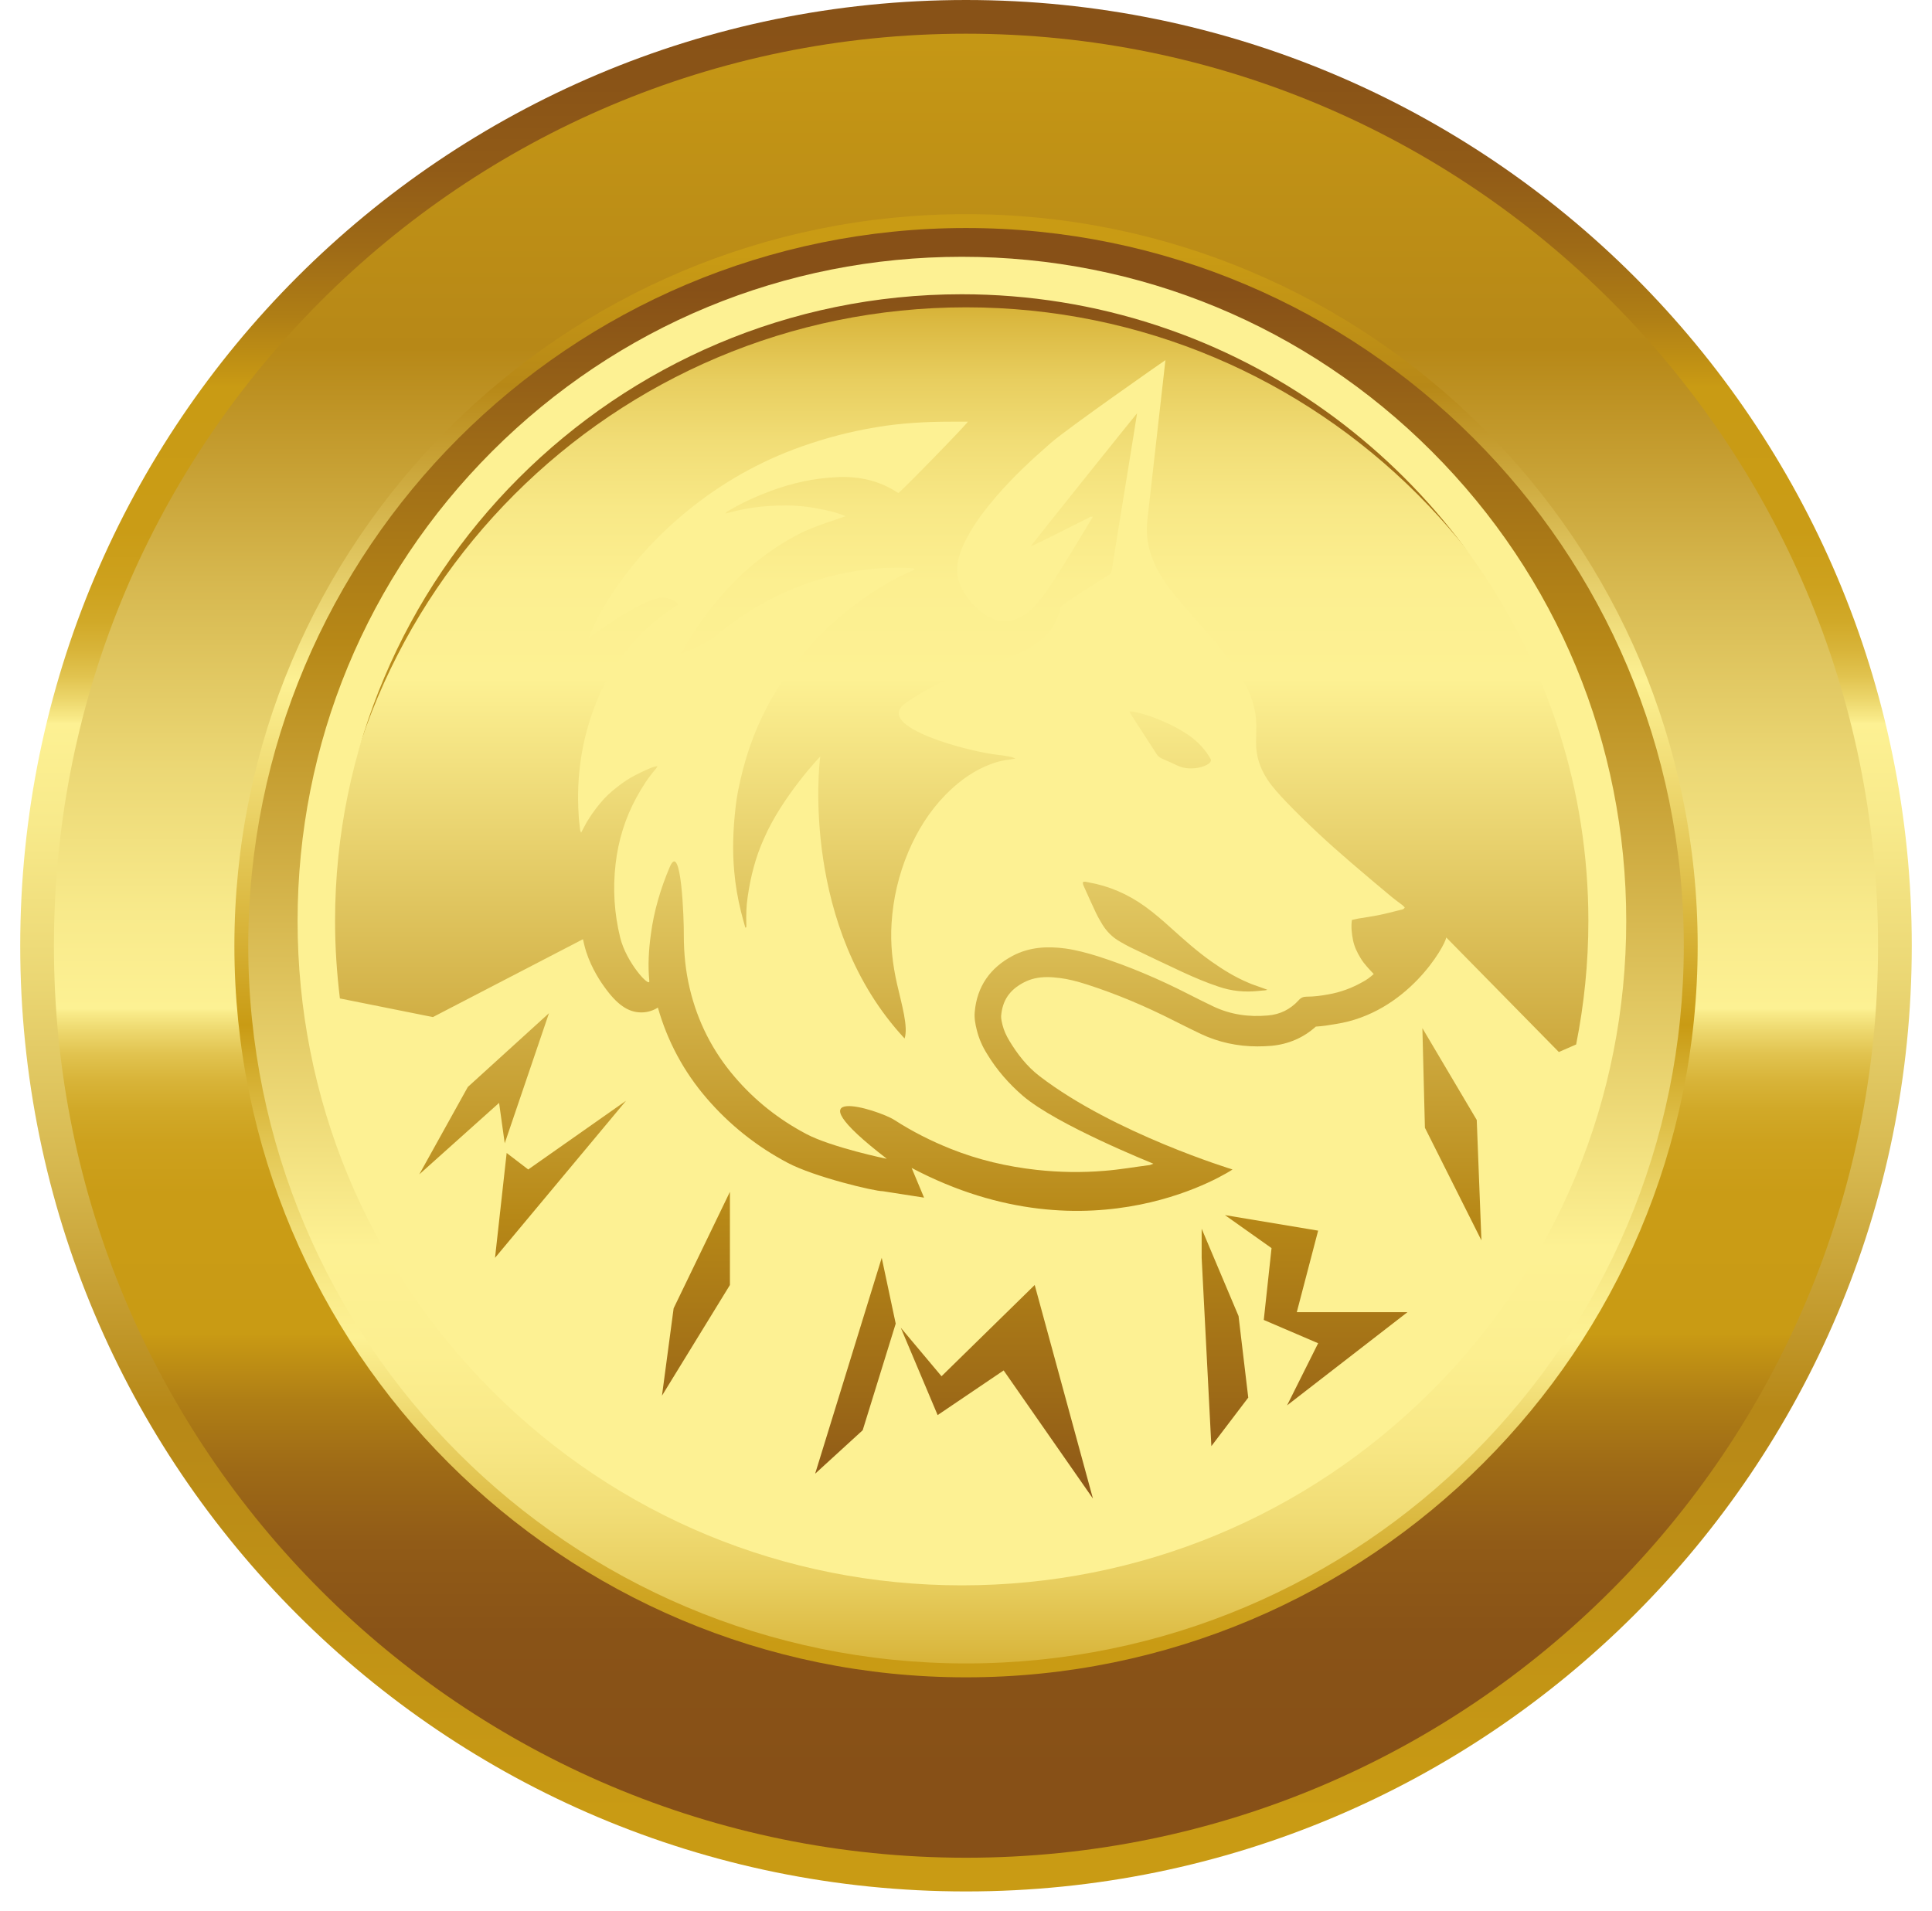 <svg width="94" height="93" viewBox="0 0 94 93" fill="none" xmlns="http://www.w3.org/2000/svg">
<path d="M47 92.033C72.414 92.033 93.016 71.43 93.016 46.016C93.016 20.602 72.414 0 47 0C21.586 0 0.984 20.602 0.984 46.016C0.984 71.43 21.586 92.033 47 92.033Z" fill="url(#paint0_linear_3_14379)"/>
<path d="M46.999 90.393C71.508 90.393 91.376 70.525 91.376 46.017C91.376 21.508 71.508 1.64 46.999 1.64C22.491 1.64 2.623 21.508 2.623 46.017C2.623 70.525 22.491 90.393 46.999 90.393Z" fill="url(#paint1_linear_3_14379)"/>
<path d="M47.002 81.615C66.662 81.615 82.599 65.677 82.599 46.017C82.599 26.358 66.662 10.42 47.002 10.42C27.342 10.42 11.404 26.358 11.404 46.017C11.404 65.677 27.342 81.615 47.002 81.615Z" fill="url(#paint2_linear_3_14379)"/>
<path d="M47.001 80.939C66.288 80.939 81.924 65.304 81.924 46.017C81.924 26.73 66.288 11.095 47.001 11.095C27.714 11.095 12.079 26.73 12.079 46.017C12.079 65.304 27.714 80.939 47.001 80.939Z" fill="url(#paint3_linear_3_14379)"/>
<path d="M47.002 77.081C64.158 77.081 78.066 63.173 78.066 46.017C78.066 28.861 64.158 14.954 47.002 14.954C29.846 14.954 15.939 28.861 15.939 46.017C15.939 63.173 29.846 77.081 47.002 77.081Z" fill="url(#paint4_linear_3_14379)"/>
<g filter="url(#filter0_d_3_14379)">
<path d="M32.59 43.178C32.142 44.232 31.816 45.324 31.667 46.463C31.564 47.209 31.518 47.965 31.592 48.73C31.63 49.094 30.473 47.844 30.175 46.621C29.886 45.445 29.811 44.251 29.951 43.038C30.082 41.89 30.417 40.807 30.968 39.8C31.238 39.305 31.536 38.838 31.909 38.409C31.937 38.381 31.956 38.334 31.993 38.279C31.779 38.297 31.611 38.391 31.452 38.456C31.285 38.531 31.117 38.614 30.949 38.699C30.781 38.782 30.622 38.876 30.464 38.978C30.305 39.081 30.156 39.193 30.017 39.305C29.867 39.417 29.727 39.538 29.587 39.669C29.448 39.8 29.326 39.93 29.205 40.08C29.084 40.22 28.972 40.369 28.86 40.528C28.748 40.677 28.655 40.836 28.552 40.994C28.459 41.153 28.385 41.321 28.273 41.517C28.245 41.442 28.226 41.414 28.226 41.386C28.198 41.125 28.161 40.873 28.152 40.611C28.04 38.81 28.291 37.056 28.935 35.367C29.429 34.06 30.166 32.903 31.145 31.895C31.686 31.336 32.292 30.86 32.954 30.449C33.112 30.346 32.543 30.011 32.077 30.095C31.033 30.272 28.72 31.98 28.627 32.073C28.646 31.98 28.935 31.326 29.093 31.037C29.625 30.057 30.259 29.143 30.977 28.284C31.713 27.407 32.525 26.614 33.41 25.886C35.089 24.514 36.935 23.459 38.986 22.732C40.171 22.312 41.383 21.994 42.623 21.789C43.835 21.584 45.066 21.518 46.297 21.518C46.567 21.518 46.828 21.518 47.089 21.518C47.108 21.575 43.751 25.018 43.705 24.99C42.809 24.393 41.821 24.169 40.758 24.215C39.639 24.262 38.558 24.495 37.504 24.887C36.795 25.149 36.105 25.466 35.453 25.849C35.415 25.867 35.378 25.895 35.341 25.923C35.331 25.933 35.322 25.951 35.294 25.988C35.63 25.904 35.937 25.82 36.264 25.765C36.59 25.699 36.916 25.662 37.243 25.634C37.569 25.606 37.905 25.596 38.231 25.596C38.548 25.596 38.875 25.615 39.192 25.652C39.518 25.69 39.844 25.755 40.161 25.82C40.478 25.886 40.795 25.97 41.15 26.119C41.038 26.157 39.639 26.604 39.014 26.912C38.222 27.304 37.485 27.79 36.795 28.34C36.096 28.9 35.471 29.535 34.902 30.216C34.212 31.028 33.634 31.914 33.112 32.838C33.308 32.67 34.026 32.605 35.098 31.728C36.133 30.878 37.28 30.197 38.52 29.675C39.686 29.189 40.898 28.863 42.148 28.713C42.903 28.62 43.658 28.601 44.413 28.648C44.441 28.648 44.46 28.657 44.488 28.667C44.497 28.732 44.451 28.741 44.413 28.76C43.565 29.115 42.782 29.581 42.026 30.113C41.056 30.794 40.161 31.578 39.378 32.465C38.865 33.043 38.38 33.65 37.961 34.303C37.14 35.572 36.544 36.935 36.161 38.391C35.993 39.044 35.844 39.706 35.779 40.378C35.667 41.386 35.63 42.385 35.723 43.392C35.779 44.055 35.891 44.699 36.049 45.343C36.115 45.613 36.189 45.875 36.264 46.136C36.338 46.127 36.301 46.08 36.31 46.061C36.32 46.024 36.31 45.987 36.31 45.959C36.301 45.52 36.31 45.081 36.376 44.652C36.516 43.663 36.758 42.711 37.168 41.806C38.045 39.772 39.919 37.784 39.91 37.812C39.844 38.194 38.977 46.117 44.012 51.53C44.199 50.97 43.873 49.878 43.649 48.898C43.425 47.918 43.313 46.938 43.378 45.931C43.453 44.727 43.723 43.57 44.19 42.459C44.628 41.423 45.215 40.481 45.998 39.678C46.558 39.109 47.183 38.624 47.919 38.297C48.292 38.129 48.684 38.008 49.094 37.961C49.178 37.952 49.402 37.915 49.402 37.915C49.402 37.915 49.281 37.849 49.243 37.84C49.029 37.803 48.824 37.756 48.609 37.737C47.192 37.597 42.455 36.356 44.05 35.218C44.73 34.732 45.467 34.34 46.241 34.005C47.089 33.641 47.975 33.37 48.852 33.071C49.364 32.894 49.868 32.689 50.325 32.381C50.8 32.063 51.183 31.653 51.416 31.13C51.5 30.934 51.556 30.729 51.612 30.524C51.64 30.421 53.831 29.049 53.943 28.984C54.036 28.928 54.083 28.853 54.092 28.751C54.148 28.349 55.323 21.173 55.323 21.108C55.267 21.164 50.26 27.407 50.157 27.575C50.185 27.612 52.656 26.343 53.057 26.147C53.085 26.138 53.122 26.147 53.169 26.147C53.141 26.203 51.229 29.395 50.847 29.87C50.698 30.057 50.549 30.244 50.39 30.43C50.213 30.645 49.999 30.822 49.766 30.962C49.15 31.336 48.544 31.308 47.956 30.925C47.453 30.598 47.071 30.151 46.791 29.628C46.567 29.189 46.521 28.732 46.623 28.247C46.735 27.743 46.968 27.295 47.22 26.856C47.584 26.24 48.022 25.68 48.488 25.139C49.299 24.197 50.204 23.357 51.136 22.545C51.975 21.817 56.638 18.56 56.703 18.523C56.703 18.579 55.845 26.063 55.817 26.371C55.724 27.323 55.985 28.191 56.47 28.993C56.721 29.413 57.02 29.805 57.337 30.178C57.738 30.645 58.139 31.112 58.549 31.569C59.043 32.12 59.519 32.689 59.948 33.286C60.321 33.809 60.666 34.35 60.88 34.956C61.039 35.395 61.123 35.852 61.123 36.319C61.123 36.59 61.113 36.851 61.113 37.121C61.104 37.775 61.3 38.362 61.654 38.913C61.924 39.324 62.26 39.678 62.596 40.033C63.593 41.069 64.656 42.049 65.757 42.991C66.409 43.551 67.072 44.111 67.734 44.661C67.883 44.783 68.041 44.895 68.2 45.016C68.256 45.053 68.302 45.109 68.349 45.156C68.302 45.24 68.228 45.259 68.162 45.268C67.799 45.361 67.435 45.455 67.072 45.529C66.745 45.595 66.409 45.641 66.074 45.697C65.981 45.716 65.887 45.735 65.775 45.763C65.729 46.099 65.766 46.425 65.831 46.752C65.897 47.069 66.037 47.358 66.204 47.629C66.372 47.909 66.605 48.142 66.838 48.394C66.661 48.553 66.484 48.684 66.288 48.786C65.775 49.075 65.225 49.281 64.638 49.383C64.284 49.449 63.938 49.495 63.575 49.495C63.416 49.495 63.295 49.542 63.183 49.673C62.782 50.111 62.279 50.363 61.691 50.41C60.768 50.494 59.882 50.373 59.034 49.971C58.624 49.775 58.213 49.57 57.812 49.365C56.386 48.637 54.922 48.012 53.402 47.526C52.889 47.368 52.376 47.228 51.845 47.153C50.959 47.032 50.083 47.078 49.271 47.508C48.18 48.086 47.537 48.992 47.425 50.233C47.397 50.541 47.453 50.839 47.528 51.129C47.63 51.539 47.798 51.922 48.022 52.276C48.488 53.051 49.085 53.732 49.766 54.32C51.434 55.748 56.041 57.586 56.115 57.623C56.031 57.651 55.985 57.679 55.938 57.689C55.202 57.782 54.474 57.913 53.738 57.969C52.637 58.062 51.528 58.043 50.428 57.922C48.992 57.763 47.602 57.437 46.269 56.905C45.308 56.522 44.385 56.056 43.518 55.496C42.735 54.992 38.213 53.583 43.145 57.381C43.173 57.4 40.441 56.821 39.229 56.177C37.886 55.468 36.721 54.544 35.742 53.396C34.669 52.146 33.942 50.709 33.56 49.103C33.355 48.245 33.271 47.386 33.271 46.509C33.28 45.744 33.149 41.881 32.59 43.178ZM52.693 43.915C52.675 43.999 52.703 44.055 52.731 44.12C52.926 44.55 53.113 44.979 53.318 45.408C53.411 45.604 53.514 45.781 53.626 45.968C53.84 46.323 54.129 46.612 54.493 46.817C54.651 46.91 54.819 47.004 54.987 47.088C55.836 47.498 56.684 47.9 57.542 48.301C58.111 48.562 58.679 48.805 59.267 49.001C59.91 49.225 60.563 49.29 61.244 49.215C61.309 49.206 61.365 49.206 61.43 49.197C61.495 49.188 61.561 49.197 61.663 49.16C61.533 49.113 61.44 49.075 61.356 49.047C61.151 48.973 60.936 48.907 60.731 48.814C60.087 48.544 59.5 48.18 58.931 47.778C58.232 47.284 57.598 46.715 56.964 46.145C56.563 45.781 56.153 45.427 55.714 45.109C54.885 44.512 53.971 44.111 52.964 43.934C52.87 43.915 52.786 43.887 52.693 43.915ZM58.903 37.933C58.642 37.467 58.288 37.093 57.85 36.785C57.3 36.403 56.694 36.123 56.069 35.89C55.752 35.778 55.425 35.675 55.09 35.619C55.052 35.61 55.015 35.619 54.95 35.619C54.987 35.684 54.996 35.722 55.024 35.759C55.444 36.403 55.854 37.047 56.274 37.691C56.349 37.812 56.451 37.877 56.582 37.933C56.824 38.036 57.057 38.139 57.29 38.251C57.98 38.596 59.062 38.222 58.903 37.933Z" fill="#FDF193"/>
<path d="M69.659 22.961C63.557 16.858 55.434 13.495 46.801 13.495C38.168 13.495 30.054 16.858 23.943 22.961C17.841 29.063 14.479 37.188 14.479 45.812C14.479 54.437 17.841 62.562 23.943 68.674C30.045 74.776 38.168 78.139 46.801 78.139C55.434 78.139 63.547 74.776 69.659 68.674C75.76 62.571 79.123 54.447 79.123 45.812C79.123 37.178 75.76 29.063 69.659 22.961ZM20.401 58.141L22.762 53.889L26.71 50.3L24.557 56.629L24.283 54.664L20.401 58.141ZM24.085 62.203L24.651 57.101L25.7 57.904L30.46 54.56L24.085 62.203ZM35.514 63.525L32.208 68.91L32.775 64.659L35.514 58.991V63.525ZM41.974 70.591L39.66 72.707L42.9 62.203L43.58 65.405L41.974 70.591ZM48.832 67.682L45.62 69.855L43.826 65.603L45.809 67.965L50.343 63.525L53.176 73.917L48.832 67.682ZM58.938 71.366L58.466 62.203V60.786L60.261 65.037L60.733 69.004L58.938 71.366ZM62.622 69.382L64.133 66.359L61.488 65.225L61.866 61.73L59.599 60.124L64.133 60.88L63.094 64.848H68.478L62.622 69.382ZM69.328 55.873L69.205 51.027L71.85 55.495L72.077 61.352L69.328 55.873ZM75.845 52.189L70.367 46.615C70.31 47.022 68.478 50.3 64.974 50.829C64.69 50.876 64.369 50.933 64.02 50.952C63.425 51.49 62.688 51.811 61.857 51.887C61.63 51.906 61.394 51.915 61.177 51.915C60.194 51.915 59.269 51.707 58.428 51.31C58.031 51.121 57.616 50.914 57.162 50.687C55.698 49.941 54.31 49.364 52.912 48.911C52.383 48.741 51.958 48.637 51.58 48.59C51.353 48.562 51.146 48.543 50.957 48.543C50.513 48.543 50.154 48.628 49.823 48.798C49.115 49.166 48.775 49.676 48.709 50.432C48.699 50.564 48.756 50.791 48.775 50.867C48.841 51.131 48.954 51.386 49.115 51.651C49.493 52.274 49.956 52.888 50.588 53.37C54.225 56.157 59.968 57.904 59.968 57.904C59.968 57.904 53.176 62.486 44.355 57.829L44.959 59.274L42.957 58.962C42.532 58.962 39.613 58.263 38.328 57.583C36.808 56.78 35.485 55.722 34.38 54.437C33.266 53.143 32.472 51.66 32.009 50.026C31.773 50.177 31.499 50.262 31.206 50.262C30.885 50.262 30.583 50.167 30.29 49.96C29.988 49.752 29.695 49.431 29.374 48.977C29.11 48.609 28.637 47.853 28.43 46.984C28.411 46.889 28.382 46.795 28.363 46.7L21.062 50.489L16.538 49.582C16.387 48.344 16.302 47.088 16.302 45.812C16.302 28.997 29.979 15.318 46.791 15.318C50.088 15.318 53.271 15.847 56.246 16.82C56.87 17.028 57.484 17.245 58.097 17.491C69.328 21.988 77.281 32.993 77.281 45.812C77.281 47.872 77.073 49.875 76.686 51.821L75.845 52.189Z" fill="#FDF193"/>
</g>
<defs>
<filter id="filter0_d_3_14379" x="14.479" y="12.495" width="64.644" height="65.644" filterUnits="userSpaceOnUse" color-interpolation-filters="sRGB">
<feFlood flood-opacity="0" result="BackgroundImageFix"/>
<feColorMatrix in="SourceAlpha" type="matrix" values="0 0 0 0 0 0 0 0 0 0 0 0 0 0 0 0 0 0 127 0" result="hardAlpha"/>
<feOffset dy="-1"/>
<feComposite in2="hardAlpha" operator="out"/>
<feColorMatrix type="matrix" values="0 0 0 0 0.349 0 0 0 0 0.349 0 0 0 0 0.349 0 0 0 0.53 0"/>
<feBlend mode="normal" in2="BackgroundImageFix" result="effect1_dropShadow_3_14379"/>
<feBlend mode="normal" in="SourceGraphic" in2="effect1_dropShadow_3_14379" result="shape"/>
</filter>
<linearGradient id="paint0_linear_3_14379" x1="46.994" y1="88.242" x2="46.994" y2="-3.839" gradientUnits="userSpaceOnUse">
<stop stop-color="#C99B14"/>
<stop offset="0.214" stop-color="#B78817"/>
<stop offset="0.222" stop-color="#B98B1B"/>
<stop offset="0.34" stop-color="#D6B74E"/>
<stop offset="0.442" stop-color="#EBD774"/>
<stop offset="0.524" stop-color="#F8EA8B"/>
<stop offset="0.576" stop-color="#FDF193"/>
<stop offset="0.578" stop-color="#F9EB8A"/>
<stop offset="0.589" stop-color="#ECD66B"/>
<stop offset="0.601" stop-color="#E1C34F"/>
<stop offset="0.615" stop-color="#D8B439"/>
<stop offset="0.63" stop-color="#D1A928"/>
<stop offset="0.65" stop-color="#CDA11D"/>
<stop offset="0.678" stop-color="#CA9C16"/>
<stop offset="0.754" stop-color="#C99B14"/>
<stop offset="0.757" stop-color="#C79814"/>
<stop offset="0.791" stop-color="#AF7E15"/>
<stop offset="0.828" stop-color="#9E6A16"/>
<stop offset="0.869" stop-color="#915B17"/>
<stop offset="0.919" stop-color="#895317"/>
<stop offset="1" stop-color="#875017"/>
</linearGradient>
<linearGradient id="paint1_linear_3_14379" x1="46.993" y1="86.698" x2="46.993" y2="-2.014" gradientUnits="userSpaceOnUse">
<stop stop-color="#875017"/>
<stop offset="0.081" stop-color="#895317"/>
<stop offset="0.131" stop-color="#915B17"/>
<stop offset="0.172" stop-color="#9E6A16"/>
<stop offset="0.209" stop-color="#AF7E15"/>
<stop offset="0.243" stop-color="#C79814"/>
<stop offset="0.246" stop-color="#C99B14"/>
<stop offset="0.322" stop-color="#CA9C16"/>
<stop offset="0.35" stop-color="#CDA11D"/>
<stop offset="0.369" stop-color="#D1A928"/>
<stop offset="0.385" stop-color="#D8B439"/>
<stop offset="0.399" stop-color="#E1C34F"/>
<stop offset="0.411" stop-color="#ECD66B"/>
<stop offset="0.422" stop-color="#F9EB8A"/>
<stop offset="0.424" stop-color="#FDF193"/>
<stop offset="0.476" stop-color="#F8EA8B"/>
<stop offset="0.558" stop-color="#EBD774"/>
<stop offset="0.66" stop-color="#D6B74E"/>
<stop offset="0.778" stop-color="#B98B1B"/>
<stop offset="0.786" stop-color="#B78817"/>
<stop offset="1" stop-color="#C99B14"/>
</linearGradient>
<linearGradient id="paint2_linear_3_14379" x1="46.996" y1="79.94" x2="46.996" y2="12.379" gradientUnits="userSpaceOnUse">
<stop stop-color="#C99B14"/>
<stop offset="0.037" stop-color="#CFA523"/>
<stop offset="0.11" stop-color="#E0C14C"/>
<stop offset="0.209" stop-color="#FAEC8C"/>
<stop offset="0.22" stop-color="#FDF193"/>
<stop offset="0.251" stop-color="#FAEC8B"/>
<stop offset="0.299" stop-color="#F1DE77"/>
<stop offset="0.357" stop-color="#E3C754"/>
<stop offset="0.423" stop-color="#D0A725"/>
<stop offset="0.445" stop-color="#C99B14"/>
<stop offset="0.61" stop-color="#EDD66C"/>
<stop offset="0.693" stop-color="#FDF193"/>
<stop offset="0.905" stop-color="#B78817"/>
<stop offset="1" stop-color="#C99B14"/>
</linearGradient>
<linearGradient id="paint3_linear_3_14379" x1="46.995" y1="14.03" x2="46.995" y2="83.865" gradientUnits="userSpaceOnUse">
<stop stop-color="#875017"/>
<stop offset="0.107" stop-color="#9D6A17"/>
<stop offset="0.247" stop-color="#B78817"/>
<stop offset="0.668" stop-color="#FDF193"/>
<stop offset="0.743" stop-color="#FCEF90"/>
<stop offset="0.801" stop-color="#F8E886"/>
<stop offset="0.853" stop-color="#F1DD76"/>
<stop offset="0.901" stop-color="#E8CE5F"/>
<stop offset="0.947" stop-color="#DBB941"/>
<stop offset="0.991" stop-color="#CDA11D"/>
<stop offset="1" stop-color="#C99B14"/>
</linearGradient>
<linearGradient id="paint4_linear_3_14379" x1="46.996" y1="74.529" x2="46.996" y2="12.369" gradientUnits="userSpaceOnUse">
<stop stop-color="#875017"/>
<stop offset="0.107" stop-color="#9D6A17"/>
<stop offset="0.247" stop-color="#B78817"/>
<stop offset="0.668" stop-color="#FDF193"/>
<stop offset="0.743" stop-color="#FCEF90"/>
<stop offset="0.801" stop-color="#F8E886"/>
<stop offset="0.853" stop-color="#F1DD76"/>
<stop offset="0.901" stop-color="#E8CE5F"/>
<stop offset="0.947" stop-color="#DBB941"/>
<stop offset="0.991" stop-color="#CDA11D"/>
<stop offset="1" stop-color="#C99B14"/>
</linearGradient>
</defs>
</svg>
